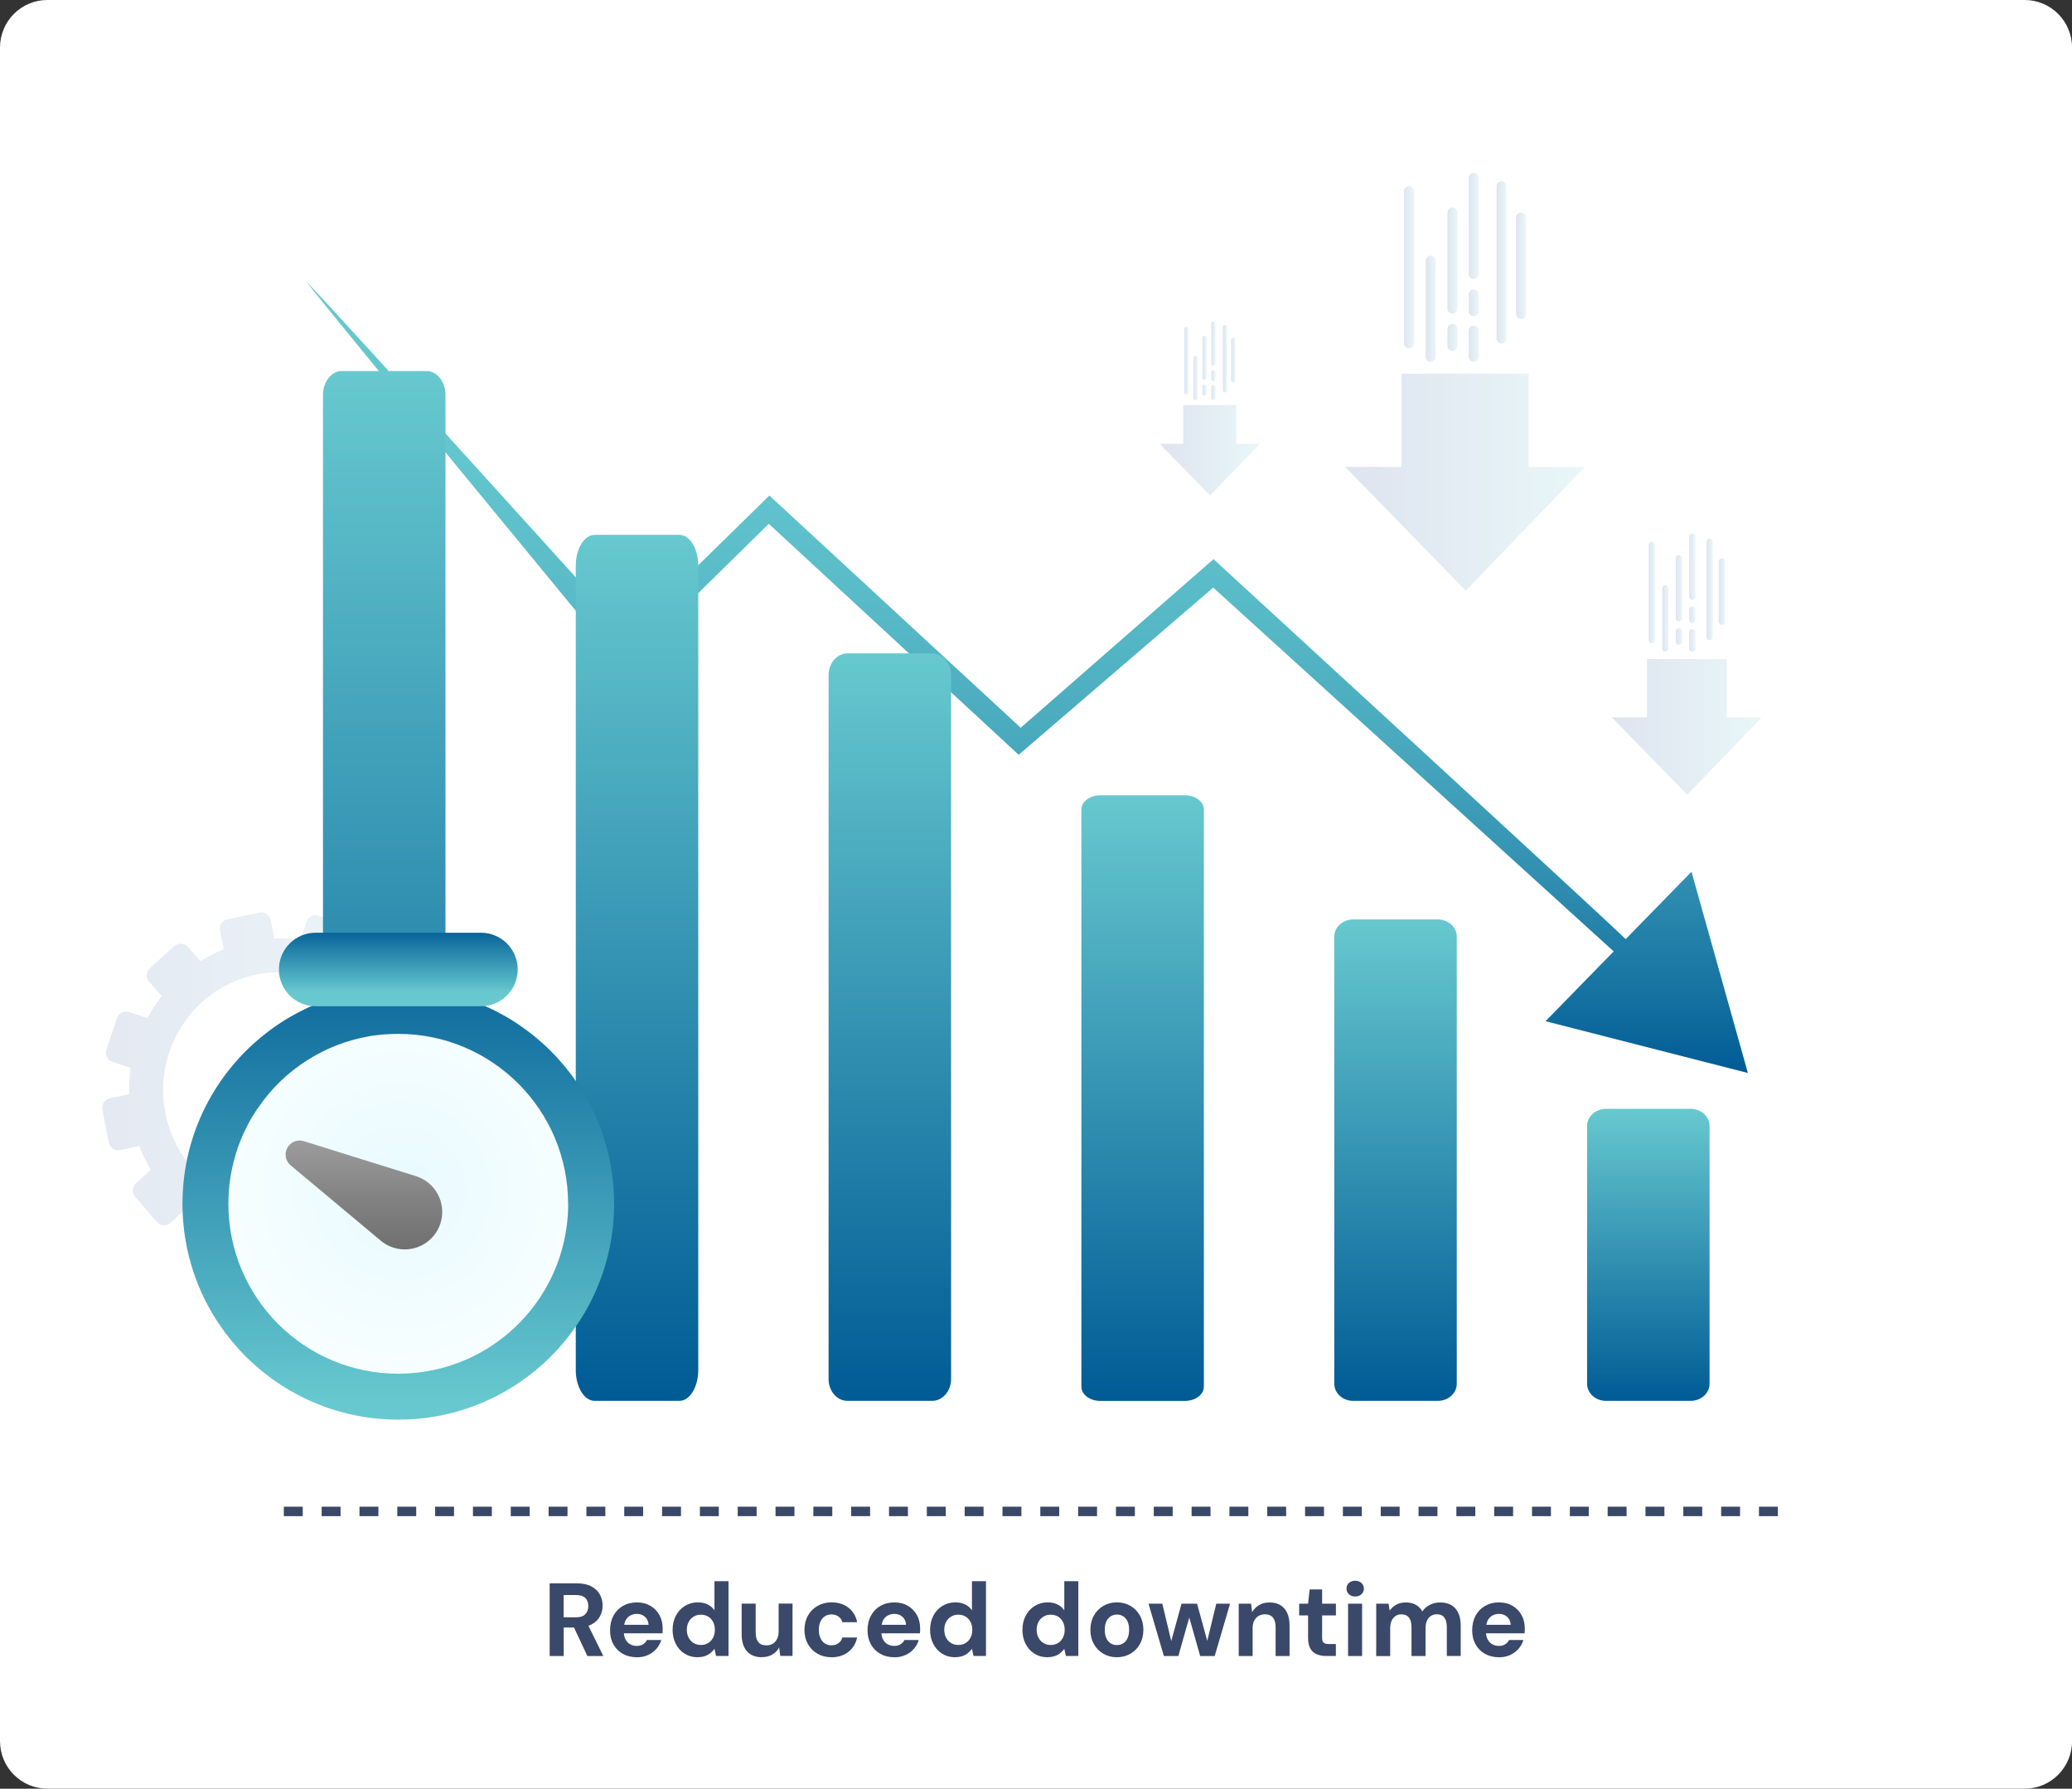 <svg xmlns="http://www.w3.org/2000/svg" xmlns:xlink="http://www.w3.org/1999/xlink" id="Layer_2" viewBox="0 0 420.71 363.1"><rect x="0" y="0" width="420.71" height="363.1" fill="#333333" stroke="none"/><defs><style>.cls-1{fill:url(#linear-gradient-15);}.cls-2{fill:url(#linear-gradient-13);}.cls-3{fill:url(#linear-gradient-28);}.cls-4{fill:url(#linear-gradient-42);}.cls-5{fill:url(#linear-gradient-2);}.cls-6{fill:url(#linear-gradient-25);}.cls-7{fill:url(#linear-gradient-10);}.cls-8{fill:url(#linear-gradient-12);}.cls-9{fill:url(#linear-gradient-40);}.cls-10{fill:url(#linear-gradient-27);}.cls-11{fill:url(#linear-gradient-37);}.cls-12{fill:#fff;}.cls-13{fill:url(#linear-gradient-39);}.cls-14{fill:url(#linear-gradient-26);}.cls-15{fill:url(#linear-gradient-4);}.cls-16{fill:url(#linear-gradient-35);}.cls-17{fill:url(#linear-gradient-30);}.cls-18{fill:url(#radial-gradient);}.cls-19{fill:url(#linear-gradient-3);}.cls-20{fill:url(#linear-gradient-34);}.cls-21{fill:url(#linear-gradient-5);}.cls-22{fill:url(#linear-gradient-38);}.cls-23{fill:url(#linear-gradient-22);}.cls-24{fill:url(#linear-gradient-24);}.cls-25{fill:#3a4869;}.cls-26{fill:url(#linear-gradient-33);}.cls-27{fill:url(#linear-gradient-8);}.cls-28{fill:url(#linear-gradient-14);}.cls-29{fill:url(#linear-gradient-29);}.cls-30{opacity:.15;}.cls-30,.cls-31{isolation:isolate;}.cls-32{fill:url(#linear-gradient-20);}.cls-33{fill:url(#linear-gradient-17);}.cls-34{fill:url(#linear-gradient-7);}.cls-35{fill:url(#linear-gradient-9);}.cls-36{fill:url(#linear-gradient-11);}.cls-37{fill:url(#linear-gradient-19);}.cls-38{fill:url(#linear-gradient-6);}.cls-39{fill:url(#linear-gradient-36);}.cls-40{fill:url(#linear-gradient-21);}.cls-41{fill:none;stroke:#3a4868;stroke-dasharray:3.84 3.84;stroke-width:1.92px;}.cls-42{fill:url(#linear-gradient-32);}.cls-43{fill:url(#linear-gradient-41);}.cls-44{fill:url(#linear-gradient-16);}.cls-45{fill:url(#linear-gradient-23);}.cls-46{fill:url(#linear-gradient-31);}.cls-47{fill:url(#linear-gradient-18);}.cls-31{fill:url(#linear-gradient);fill-opacity:.5;opacity:.24;}</style><linearGradient id="linear-gradient" x1="20.74" y1="1112.52" x2="92.52" y2="1112.52" gradientTransform="translate(0 -891)" gradientUnits="userSpaceOnUse"><stop offset="0" stop-color="#214896"></stop><stop offset="1" stop-color="#6ac9cf"></stop></linearGradient><linearGradient id="linear-gradient-2" x1="273.14" y1="448.71" x2="321.8" y2="448.71" gradientTransform="translate(0 546.59) scale(1 -1)" xlink:href="#linear-gradient"></linearGradient><linearGradient id="linear-gradient-3" x1="285.06" y1="492.34" x2="287.12" y2="492.34" gradientTransform="translate(0 546.59) scale(1 -1)" xlink:href="#linear-gradient"></linearGradient><linearGradient id="linear-gradient-4" x1="303.83" y1="493.32" x2="305.89" y2="493.32" gradientTransform="translate(0 546.59) scale(1 -1)" xlink:href="#linear-gradient"></linearGradient><linearGradient id="linear-gradient-5" x1="289.48" y1="483.91" x2="291.51" y2="483.91" gradientTransform="translate(0 546.59) scale(1 -1)" xlink:href="#linear-gradient"></linearGradient><linearGradient id="linear-gradient-6" x1="307.82" y1="492.63" x2="309.85" y2="492.63" gradientTransform="translate(0 546.59) scale(1 -1)" xlink:href="#linear-gradient"></linearGradient><linearGradient id="linear-gradient-7" x1="293.88" y1="493.7" x2="295.93" y2="493.7" gradientTransform="translate(0 546.59) scale(1 -1)" xlink:href="#linear-gradient"></linearGradient><linearGradient id="linear-gradient-8" x1="293.88" y1="478.1" x2="295.93" y2="478.1" gradientTransform="translate(0 546.59) scale(1 -1)" xlink:href="#linear-gradient"></linearGradient><linearGradient id="linear-gradient-9" x1="298.21" y1="500.71" x2="300.26" y2="500.71" gradientTransform="translate(0 546.59) scale(1 -1)" xlink:href="#linear-gradient"></linearGradient><linearGradient id="linear-gradient-10" x1="298.21" y1="485.1" x2="300.26" y2="485.1" gradientTransform="translate(0 546.59) scale(1 -1)" xlink:href="#linear-gradient"></linearGradient><linearGradient id="linear-gradient-11" x1="298.21" y1="476.83" x2="300.26" y2="476.83" gradientTransform="translate(0 546.59) scale(1 -1)" xlink:href="#linear-gradient"></linearGradient><linearGradient id="linear-gradient-12" x1="327.28" y1="399.02" x2="357.71" y2="399.02" gradientTransform="translate(0 546.59) scale(1 -1)" xlink:href="#linear-gradient"></linearGradient><linearGradient id="linear-gradient-13" x1="334.76" y1="426.31" x2="336.02" y2="426.31" gradientTransform="translate(0 546.59) scale(1 -1)" xlink:href="#linear-gradient"></linearGradient><linearGradient id="linear-gradient-14" x1="346.49" y1="426.93" x2="347.76" y2="426.93" gradientTransform="translate(0 546.59) scale(1 -1)" xlink:href="#linear-gradient"></linearGradient><linearGradient id="linear-gradient-15" x1="337.5" y1="421.04" x2="338.79" y2="421.04" gradientTransform="translate(0 546.59) scale(1 -1)" xlink:href="#linear-gradient"></linearGradient><linearGradient id="linear-gradient-16" x1="348.97" y1="426.49" x2="350.24" y2="426.49" gradientTransform="translate(0 546.59) scale(1 -1)" xlink:href="#linear-gradient"></linearGradient><linearGradient id="linear-gradient-17" x1="340.27" y1="427.17" x2="341.54" y2="427.17" gradientTransform="translate(0 546.59) scale(1 -1)" xlink:href="#linear-gradient"></linearGradient><linearGradient id="linear-gradient-18" x1="340.27" y1="417.41" x2="341.54" y2="417.41" gradientTransform="translate(0 546.59) scale(1 -1)" xlink:href="#linear-gradient"></linearGradient><linearGradient id="linear-gradient-19" x1="342.96" y1="431.55" x2="344.25" y2="431.55" gradientTransform="translate(0 546.59) scale(1 -1)" xlink:href="#linear-gradient"></linearGradient><linearGradient id="linear-gradient-20" x1="342.96" y1="421.79" x2="344.25" y2="421.79" gradientTransform="translate(0 546.59) scale(1 -1)" xlink:href="#linear-gradient"></linearGradient><linearGradient id="linear-gradient-21" x1="342.96" y1="416.61" x2="344.25" y2="416.61" gradientTransform="translate(0 546.59) scale(1 -1)" xlink:href="#linear-gradient"></linearGradient><linearGradient id="linear-gradient-22" x1="235.49" y1="455.19" x2="255.78" y2="455.19" gradientTransform="translate(0 546.59) scale(1 -1)" xlink:href="#linear-gradient"></linearGradient><linearGradient id="linear-gradient-23" x1="240.47" y1="473.37" x2="241.32" y2="473.37" gradientTransform="translate(0 546.59) scale(1 -1)" xlink:href="#linear-gradient"></linearGradient><linearGradient id="linear-gradient-24" x1="248.29" y1="473.79" x2="249.15" y2="473.79" gradientTransform="translate(0 546.59) scale(1 -1)" xlink:href="#linear-gradient"></linearGradient><linearGradient id="linear-gradient-25" x1="242.31" y1="469.86" x2="243.16" y2="469.86" gradientTransform="translate(0 546.59) scale(1 -1)" xlink:href="#linear-gradient"></linearGradient><linearGradient id="linear-gradient-26" x1="249.94" y1="473.51" x2="250.81" y2="473.51" gradientTransform="translate(0 546.59) scale(1 -1)" xlink:href="#linear-gradient"></linearGradient><linearGradient id="linear-gradient-27" x1="244.14" y1="473.95" x2="244.98" y2="473.95" gradientTransform="translate(0 546.59) scale(1 -1)" xlink:href="#linear-gradient"></linearGradient><linearGradient id="linear-gradient-28" x1="244.14" y1="467.44" x2="244.98" y2="467.44" gradientTransform="translate(0 546.59) scale(1 -1)" xlink:href="#linear-gradient"></linearGradient><linearGradient id="linear-gradient-29" x1="245.94" y1="476.87" x2="246.79" y2="476.87" gradientTransform="translate(0 546.59) scale(1 -1)" xlink:href="#linear-gradient"></linearGradient><linearGradient id="linear-gradient-30" x1="245.94" y1="470.36" x2="246.79" y2="470.36" gradientTransform="translate(0 546.59) scale(1 -1)" xlink:href="#linear-gradient"></linearGradient><linearGradient id="linear-gradient-31" x1="245.94" y1="466.91" x2="246.79" y2="466.91" gradientTransform="translate(0 546.59) scale(1 -1)" xlink:href="#linear-gradient"></linearGradient><linearGradient id="linear-gradient-32" x1="61.96" y1="56.76" x2="61.96" y2="57.02" gradientUnits="userSpaceOnUse"><stop offset="0" stop-color="#67c9cf"></stop><stop offset=".22" stop-color="#63c5cd"></stop><stop offset=".4" stop-color="#59bbc7"></stop><stop offset=".58" stop-color="#49a9be"></stop><stop offset=".75" stop-color="#3190b1"></stop><stop offset=".91" stop-color="#1470a0"></stop><stop offset="1" stop-color="#005b95"></stop></linearGradient><linearGradient id="linear-gradient-33" x1="208.49" y1="57.02" x2="208.49" y2="217.8" xlink:href="#linear-gradient-32"></linearGradient><linearGradient id="linear-gradient-34" x1="129.35" y1="999.57" x2="129.35" y2="1175.37" gradientTransform="translate(0 -891)" gradientUnits="userSpaceOnUse"><stop offset="0" stop-color="#67c9cf"></stop><stop offset="1" stop-color="#005b95"></stop></linearGradient><linearGradient id="linear-gradient-35" x1="180.68" y1="1023.63" x2="180.68" xlink:href="#linear-gradient-34"></linearGradient><linearGradient id="linear-gradient-36" x1="232.01" y1="1052.44" x2="232.01" xlink:href="#linear-gradient-34"></linearGradient><linearGradient id="linear-gradient-37" x1="283.36" y1="1077.64" x2="283.36" xlink:href="#linear-gradient-34"></linearGradient><linearGradient id="linear-gradient-38" x1="334.69" y1="1116.09" x2="334.69" xlink:href="#linear-gradient-34"></linearGradient><linearGradient id="linear-gradient-39" x1="78.01" y1="966.32" x2="78.01" xlink:href="#linear-gradient-34"></linearGradient><linearGradient id="linear-gradient-40" x1="-234.17" y1="1101.86" x2="-234.17" y2="1038.87" gradientTransform="translate(446.77 -1434.35) scale(1.56)" xlink:href="#linear-gradient-34"></linearGradient><radialGradient id="radial-gradient" cx="-234.17" cy="1074.37" fx="-234.17" fy="1074.37" r="22.08" gradientTransform="translate(446.77 -1434.35) scale(1.56)" gradientUnits="userSpaceOnUse"><stop offset="0" stop-color="#e7faff"></stop><stop offset=".27" stop-color="#ecfbff"></stop><stop offset="1" stop-color="#f6feff"></stop></radialGradient><linearGradient id="linear-gradient-41" x1="-238.64" y1="1082.34" x2="-238.64" y2="1065.63" gradientTransform="translate(446.77 -1434.35) scale(1.56)" gradientUnits="userSpaceOnUse"><stop offset="0" stop-color="#6f6f6f"></stop><stop offset="0" stop-color="#6f6f6f"></stop><stop offset=".38" stop-color="gray"></stop><stop offset="1" stop-color="#a4a4a4"></stop></linearGradient><linearGradient id="linear-gradient-42" x1="-234.17" y1="1048.62" x2="-234.17" y2="1040.18" gradientTransform="translate(446.77 -1434.35) scale(1.56)" xlink:href="#linear-gradient-34"></linearGradient></defs><g id="Layer_1-2"><path class="cls-12" d="M0,9.66C0,4.32,4.3,0,9.61,0h401.5c5.3,0,9.61,4.32,9.61,9.66v343.77c0,5.34-4.3,9.66-9.61,9.66H9.61c-5.3,0-9.61-4.32-9.61-9.66V9.66Z"></path><path class="cls-41" d="M57.63,306.81h305.45"></path><path class="cls-31" d="M44.66,188.88l.77,3.82c-1.65.67-3.23,1.47-4.73,2.41l-2.57-2.91c-.7-.8-1.91-.86-2.71-.14l-4.99,4.46c-.8.71-.88,1.94-.17,2.74l2.59,2.95c-1.1,1.4-2.07,2.89-2.92,4.46l-3.73-1.24c-1.01-.33-2.09.23-2.45,1.24l-2.15,6.4c-.34,1.03.2,2.12,1.2,2.47l3.75,1.25c-.27,1.75-.37,3.53-.34,5.34l-3.9.83c-1.05.23-1.72,1.27-1.52,2.32l1.3,6.66c.21,1.07,1.23,1.75,2.28,1.52l3.92-.83c.64,1.7,1.43,3.31,2.34,4.82l-2.99,2.71c-.81.73-.88,1.98-.19,2.79l4.43,5.12c.71.83,1.94.9,2.75.16l2.99-2.71c1.4,1.13,2.88,2.12,4.43,2.99l-1.27,3.86c-.34,1.04.21,2.18,1.23,2.52l6.41,2.17c1.03.34,2.14-.23,2.48-1.27l1.25-3.83c1.75.27,3.55.37,5.36.31l.8,3.96c.21,1.08,1.25,1.78,2.32,1.55l6.63-1.4c1.05-.23,1.74-1.28,1.51-2.37l-.81-3.92c1.7-.68,3.31-1.5,4.83-2.45l2.61,2.96c.73.83,1.97.9,2.76.16l5.03-4.59c.8-.73.87-2,.14-2.81l-2.59-2.94c1.11-1.44,2.09-2.98,2.95-4.59l3.68,1.23c1.03.34,2.12-.23,2.47-1.27l2.07-6.5c.33-1.04-.24-2.15-1.27-2.49l-3.65-1.21c.24-1.78.33-3.62.26-5.46l3.75-.8c1.05-.23,1.72-1.27,1.5-2.32l-1.43-6.63c-.23-1.05-1.25-1.74-2.31-1.51l-3.73.78c-.68-1.7-1.5-3.32-2.45-4.83l2.82-2.55c.8-.71.86-1.95.14-2.75l-4.47-4.99c-.71-.8-1.94-.87-2.72-.14l-2.84,2.57c-1.41-1.1-2.91-2.08-4.49-2.92l1.18-3.65c.33-1.01-.23-2.11-1.24-2.44l-6.31-2.07c-1.01-.33-2.09.23-2.42,1.24l-1.2,3.65c-1.74-.24-3.51-.33-5.3-.26l-.78-3.79c-.21-1.04-1.23-1.71-2.27-1.48l-6.5,1.37c-1.04.21-1.71,1.24-1.5,2.28v-.03h0ZM33.59,225.98c-2.57-12.88,5.66-25.44,18.34-28.12s25.14,5.5,27.85,18.34c2.71,12.93-5.47,25.67-18.3,28.37-12.83,2.71-25.32-5.64-27.89-18.6Z"></path><path class="cls-25" d="M111.61,336.16v-14.75h5.5c1.19,0,2.18.2,2.95.61.77.41,1.35.95,1.73,1.63.38.68.57,1.44.57,2.27s-.18,1.52-.55,2.2-.94,1.23-1.72,1.64c-.78.42-1.78.62-3,.62h-2.63v5.78h-2.85ZM114.45,328.31h2.49c.86,0,1.49-.21,1.9-.63.41-.42.61-.98.61-1.67s-.2-1.23-.6-1.63c-.4-.4-1.04-.6-1.91-.6h-2.49v4.53ZM119.26,336.16l-3.04-6.49h3.08l3.2,6.49h-3.25Z"></path><path class="cls-25" d="M129.31,336.41c-1.07,0-2.01-.23-2.83-.68-.82-.46-1.46-1.1-1.92-1.92-.46-.82-.69-1.77-.69-2.86s.22-2.09.67-2.94c.45-.85,1.08-1.52,1.91-2,.82-.48,1.77-.73,2.86-.73s1.97.23,2.76.7,1.4,1.09,1.83,1.88.65,1.68.65,2.68v.47c0,.18-.01.35-.04.54h-8.62v-1.73h5.8c-.04-.69-.29-1.23-.73-1.62-.44-.39-.99-.59-1.65-.59-.48,0-.92.11-1.33.33s-.73.55-.96,1c-.23.45-.35,1.02-.35,1.71v.61c0,.58.11,1.08.33,1.51s.52.76.92.99c.39.23.85.35,1.37.35s.95-.11,1.3-.34c.34-.22.6-.51.77-.86h2.91c-.2.66-.53,1.26-.99,1.79-.46.53-1.03.96-1.71,1.26-.67.31-1.43.46-2.25.46Z"></path><path class="cls-25" d="M141.62,336.41c-.97,0-1.84-.24-2.6-.72-.77-.48-1.37-1.14-1.8-1.98-.44-.84-.65-1.79-.65-2.85s.22-2.04.66-2.88c.44-.84,1.05-1.5,1.83-1.98.78-.48,1.65-.73,2.62-.73.76,0,1.43.14,2,.42.58.28,1.04.68,1.39,1.2v-5.92h2.85v15.18h-2.53l-.32-1.45c-.21.29-.47.58-.79.84-.32.27-.69.48-1.13.63-.44.15-.95.23-1.54.23ZM142.3,333.92c.56,0,1.06-.13,1.49-.39.43-.26.76-.62,1-1.09.24-.46.36-1,.36-1.6s-.12-1.14-.36-1.6c-.24-.46-.57-.83-1-1.08-.43-.26-.92-.39-1.49-.39s-1.02.13-1.45.39-.78.62-1.02,1.08c-.25.46-.37.99-.37,1.58,0,.62.12,1.16.37,1.62.25.46.58.83,1.01,1.09s.92.39,1.46.39Z"></path><path class="cls-25" d="M154.67,336.41c-.86,0-1.59-.18-2.2-.54s-1.08-.89-1.4-1.58-.48-1.56-.48-2.58v-6.18h2.85v5.88c0,.86.18,1.5.54,1.94.36.44.91.65,1.66.65.48,0,.9-.11,1.26-.33.37-.22.66-.53.87-.95.22-.42.33-.92.33-1.53v-5.67h2.82v10.62h-2.49l-.23-1.73c-.31.6-.77,1.09-1.37,1.44-.6.36-1.32.54-2.15.54Z"></path><path class="cls-25" d="M168.83,336.41c-1.07,0-2.02-.24-2.85-.72s-1.48-1.13-1.94-1.96c-.46-.83-.7-1.78-.7-2.85s.23-2.06.7-2.9c.46-.84,1.11-1.5,1.94-1.98.83-.48,1.78-.73,2.85-.73,1.36,0,2.51.36,3.44,1.08.93.72,1.52,1.7,1.77,2.95h-3.01c-.13-.49-.39-.88-.79-1.16s-.87-.42-1.42-.42c-.49,0-.93.12-1.32.37-.39.25-.69.6-.91,1.08s-.33,1.03-.33,1.68c0,.49.06.93.19,1.32.13.39.3.72.53.99.22.27.5.48.81.62.32.14.66.21,1.02.21s.7-.06,1-.19c.3-.13.56-.31.77-.54.21-.23.36-.52.44-.85h3.01c-.25,1.22-.85,2.2-1.78,2.92-.93.72-2.08,1.09-3.42,1.09Z"></path><path class="cls-25" d="M181.59,336.41c-1.07,0-2.01-.23-2.83-.68-.82-.46-1.46-1.1-1.92-1.92-.46-.82-.69-1.77-.69-2.86s.22-2.09.67-2.94c.45-.85,1.08-1.52,1.91-2,.82-.48,1.77-.73,2.86-.73s1.97.23,2.76.7,1.4,1.09,1.83,1.88.65,1.68.65,2.68v.47c0,.18-.01.35-.04.54h-8.62v-1.73h5.8c-.04-.69-.29-1.23-.73-1.62-.44-.39-.99-.59-1.65-.59-.48,0-.92.11-1.33.33s-.73.55-.96,1c-.23.45-.35,1.02-.35,1.71v.61c0,.58.11,1.08.33,1.51s.52.76.92.99c.39.23.85.35,1.37.35s.95-.11,1.3-.34c.34-.22.6-.51.77-.86h2.91c-.2.66-.53,1.26-.99,1.79-.46.53-1.03.96-1.71,1.26-.67.31-1.43.46-2.25.46Z"></path><path class="cls-25" d="M193.9,336.41c-.97,0-1.84-.24-2.6-.72-.77-.48-1.37-1.14-1.8-1.98-.44-.84-.65-1.79-.65-2.85s.22-2.04.66-2.88c.44-.84,1.05-1.5,1.83-1.98.78-.48,1.65-.73,2.62-.73.76,0,1.43.14,2,.42.58.28,1.04.68,1.39,1.2v-5.92h2.85v15.18h-2.53l-.32-1.45c-.21.29-.47.58-.79.84-.32.27-.69.48-1.13.63-.44.15-.95.23-1.54.23ZM194.57,333.92c.56,0,1.06-.13,1.49-.39.43-.26.76-.62,1-1.09.24-.46.36-1,.36-1.6s-.12-1.14-.36-1.6c-.24-.46-.57-.83-1-1.08-.43-.26-.92-.39-1.49-.39s-1.02.13-1.45.39-.78.62-1.02,1.08c-.25.46-.37.99-.37,1.58,0,.62.12,1.16.37,1.62.25.46.58.83,1.01,1.09s.92.39,1.46.39Z"></path><path class="cls-25" d="M212.65,336.41c-.97,0-1.84-.24-2.6-.72-.77-.48-1.37-1.14-1.8-1.98-.44-.84-.65-1.79-.65-2.85s.22-2.04.66-2.88c.44-.84,1.05-1.5,1.83-1.98.78-.48,1.65-.73,2.62-.73.76,0,1.43.14,2,.42.58.28,1.04.68,1.39,1.2v-5.92h2.85v15.18h-2.53l-.32-1.45c-.21.29-.47.58-.79.84-.32.27-.69.48-1.13.63-.44.15-.95.23-1.54.23ZM213.33,333.92c.56,0,1.06-.13,1.49-.39.43-.26.76-.62,1-1.09.24-.46.36-1,.36-1.6s-.12-1.14-.36-1.6c-.24-.46-.57-.83-1-1.08-.43-.26-.92-.39-1.49-.39s-1.02.13-1.45.39-.78.62-1.02,1.08c-.25.46-.37.99-.37,1.58,0,.62.12,1.16.37,1.62.25.46.58.83,1.01,1.09s.92.39,1.46.39Z"></path><path class="cls-25" d="M226.76,336.41c-1.01,0-1.92-.24-2.73-.71-.81-.47-1.45-1.12-1.92-1.96s-.71-1.79-.71-2.88.24-2.08.71-2.92,1.11-1.49,1.93-1.96,1.73-.71,2.74-.71,1.94.24,2.75.71c.81.47,1.45,1.12,1.92,1.96s.71,1.8.71,2.9-.24,2.06-.71,2.9-1.11,1.49-1.93,1.96c-.82.47-1.74.71-2.76.71ZM226.76,333.94c.48,0,.9-.11,1.28-.34.37-.22.67-.57.89-1.03s.33-1.04.33-1.73-.11-1.26-.33-1.72-.51-.8-.89-1.03c-.37-.23-.79-.35-1.25-.35s-.86.12-1.24.35c-.38.23-.68.58-.9,1.03s-.33,1.03-.33,1.72.11,1.26.33,1.73.51.81.89,1.03c.37.23.78.34,1.23.34Z"></path><path class="cls-25" d="M236.32,336.16l-3.12-10.62h2.8l2.07,8.62-.53-.02,2.36-8.6h3.16l2.36,8.6-.55.02,2.09-8.62h2.8l-3.12,10.62h-2.95l-2.51-8.85h.59l-2.51,8.85h-2.95Z"></path><path class="cls-25" d="M251.52,336.16v-10.62h2.51l.21,1.73c.32-.59.78-1.07,1.38-1.43.6-.37,1.31-.55,2.14-.55.89,0,1.63.18,2.23.55s1.06.9,1.38,1.6c.32.7.47,1.57.47,2.59v6.13h-2.83v-5.86c0-.84-.18-1.49-.54-1.94-.36-.45-.91-.67-1.65-.67-.48,0-.9.11-1.28.34-.37.22-.66.54-.88.96-.21.41-.32.92-.32,1.51v5.67h-2.84Z"></path><path class="cls-25" d="M269.31,336.16c-.75,0-1.39-.12-1.95-.35-.56-.23-.99-.62-1.3-1.16-.31-.54-.46-1.28-.46-2.22v-4.51h-1.81v-2.38h1.81l.32-2.89h2.53v2.89h2.8v2.38h-2.8v4.55c0,.48.11.81.32.99s.57.27,1.08.27h1.39v2.42h-1.92Z"></path><path class="cls-25" d="M275.15,324.08c-.51,0-.92-.15-1.25-.45-.33-.3-.5-.68-.5-1.15s.16-.85.5-1.15c.33-.3.75-.45,1.25-.45s.95.15,1.28.45c.33.3.5.68.5,1.15s-.17.85-.5,1.15c-.33.3-.76.45-1.28.45ZM273.72,336.16v-10.62h2.85v10.62h-2.85Z"></path><path class="cls-25" d="M279.43,336.16v-10.62h2.51l.23,1.41c.34-.51.78-.91,1.34-1.21.55-.3,1.19-.45,1.91-.45.53,0,1.01.07,1.43.21s.8.34,1.13.61c.33.27.6.6.81,1.01.39-.58.91-1.03,1.54-1.35.63-.32,1.32-.48,2.07-.48.93,0,1.7.19,2.32.56.62.37,1.08.91,1.4,1.61.32.7.47,1.57.47,2.59v6.11h-2.82v-5.86c0-.84-.17-1.49-.5-1.94-.33-.45-.84-.67-1.53-.67-.45,0-.85.11-1.2.34s-.62.55-.81.97c-.19.42-.28.93-.28,1.52v5.65h-2.85v-5.86c0-.84-.17-1.49-.51-1.94-.34-.45-.86-.67-1.56-.67-.44,0-.83.11-1.17.34-.34.22-.61.55-.8.97-.19.42-.29.93-.29,1.52v5.65h-2.84Z"></path><path class="cls-25" d="M304.36,336.41c-1.07,0-2.01-.23-2.83-.68-.82-.46-1.46-1.1-1.92-1.92-.46-.82-.69-1.77-.69-2.86s.22-2.09.67-2.94c.45-.85,1.08-1.52,1.91-2,.82-.48,1.77-.73,2.86-.73s1.97.23,2.76.7,1.4,1.09,1.83,1.88.65,1.68.65,2.68v.47c0,.18-.01.35-.04.54h-8.62v-1.73h5.8c-.04-.69-.29-1.23-.73-1.62-.44-.39-.99-.59-1.65-.59-.48,0-.92.11-1.33.33s-.73.55-.96,1c-.23.45-.35,1.02-.35,1.71v.61c0,.58.11,1.08.33,1.51s.52.76.92.99c.39.23.85.35,1.37.35s.95-.11,1.3-.34c.34-.22.6-.51.77-.86h2.91c-.2.66-.53,1.26-.99,1.79-.46.53-1.03.96-1.71,1.26-.67.31-1.43.46-2.25.46Z"></path><g class="cls-30"><polygon class="cls-5" points="310.37 94.78 310.37 75.86 284.57 75.86 284.57 94.78 273.14 94.78 297.62 119.91 321.8 94.78 310.37 94.78"></polygon><path class="cls-19" d="M286.1,70.73h0c-.55,0-1.01-.46-1.01-1.01v-30.93c0-.55.46-1.01,1.01-1.01h0c.55,0,1.01.46,1.01,1.01v30.93c0,.55-.46,1.01-1.01,1.01Z"></path><path class="cls-15" d="M304.87,69.75h0c-.55,0-1.01-.46-1.01-1.01v-30.93c0-.55.46-1.01,1.01-1.01h0c.55,0,1.01.46,1.01,1.01v30.93c0,.55-.46,1.01-1.01,1.01Z"></path><path class="cls-21" d="M290.5,73.46h0c-.55,0-1.01-.46-1.01-1.01v-19.54c0-.55.46-1.01,1.01-1.01h0c.55,0,1.01.46,1.01,1.01v19.54c0,.55-.46,1.01-1.01,1.01Z"></path><path class="cls-38" d="M308.83,64.74h0c-.55,0-1.01-.46-1.01-1.01v-19.54c0-.55.46-1.01,1.01-1.01h0c.55,0,1.01.46,1.01,1.01v19.54c0,.55-.46,1.01-1.01,1.01Z"></path><path class="cls-34" d="M294.92,63.67h0c-.55,0-1.01-.46-1.01-1.01v-19.54c0-.55.46-1.01,1.01-1.01h0c.55,0,1.01.46,1.01,1.01v19.54c0,.55-.46,1.01-1.01,1.01Z"></path><path class="cls-27" d="M294.92,71.22h0c-.55,0-1.01-.46-1.01-1.01v-3.44c0-.55.46-1.01,1.01-1.01h0c.55,0,1.01.46,1.01,1.01v3.44c0,.55-.46,1.01-1.01,1.01Z"></path><path class="cls-35" d="M299.22,56.66h0c-.55,0-1.01-.46-1.01-1.01v-19.54c0-.55.46-1.01,1.01-1.01h0c.55,0,1.01.46,1.01,1.01v19.54c0,.55-.46,1.01-1.01,1.01Z"></path><path class="cls-7" d="M299.22,64.22h0c-.55,0-1.01-.46-1.01-1.01v-3.44c0-.55.46-1.01,1.01-1.01h0c.55,0,1.01.46,1.01,1.01v3.44c0,.55-.46,1.01-1.01,1.01Z"></path><path class="cls-36" d="M299.22,73.43h0c-.55,0-1.01-.46-1.01-1.01v-5.31c0-.55.46-1.01,1.01-1.01h0c.55,0,1.01.46,1.01,1.01v5.31c0,.55-.46,1.01-1.01,1.01Z"></path><polygon class="cls-8" points="350.57 145.62 350.57 133.79 334.43 133.79 334.43 145.62 327.28 145.62 342.59 161.34 357.71 145.62 350.57 145.62"></polygon><path class="cls-2" d="M335.39,130.58h0c-.35,0-.63-.29-.63-.63v-19.35c0-.35.29-.63.63-.63h0c.35,0,.63.29.63.63v19.35c0,.35-.29.63-.63.63Z"></path><path class="cls-28" d="M347.13,129.97h0c-.35,0-.63-.29-.63-.63v-19.35c0-.35.29-.63.63-.63h0c.35,0,.63.29.63.63v19.35c0,.35-.29.63-.63.63Z"></path><path class="cls-1" d="M338.14,132.29h0c-.35,0-.63-.29-.63-.63v-12.22c0-.35.29-.63.63-.63h0c.35,0,.63.29.63.63v12.22c0,.35-.29.63-.63.63Z"></path><path class="cls-44" d="M349.61,126.84h0c-.35,0-.63-.29-.63-.63v-12.22c0-.35.29-.63.63-.63h0c.35,0,.63.29.63.63v12.22c0,.35-.29.63-.63.63Z"></path><path class="cls-33" d="M340.9,126.16h0c-.35,0-.63-.29-.63-.63v-12.22c0-.35.29-.63.63-.63h0c.35,0,.63.29.63.63v12.22c0,.35-.29.63-.63.63Z"></path><path class="cls-47" d="M340.9,130.89h0c-.35,0-.63-.29-.63-.63v-2.15c0-.35.29-.63.63-.63h0c.35,0,.63.29.63.63v2.15c0,.35-.29.63-.63.63Z"></path><path class="cls-37" d="M343.61,121.78h0c-.35,0-.63-.29-.63-.63v-12.22c0-.35.29-.63.63-.63h0c.35,0,.63.29.63.63v12.22c0,.35-.29.63-.63.63Z"></path><path class="cls-32" d="M343.61,126.51h0c-.35,0-.63-.29-.63-.63v-2.15c0-.35.29-.63.63-.63h0c.35,0,.63.29.63.63v2.15c0,.35-.29.63-.63.63Z"></path><path class="cls-40" d="M343.61,132.27h0c-.35,0-.63-.29-.63-.63v-3.32c0-.35.29-.63.63-.63h0c.35,0,.63.29.63.63v3.32c0,.35-.29.63-.63.63Z"></path><polygon class="cls-23" points="251.02 90.1 251.02 82.22 240.26 82.22 240.26 90.1 235.49 90.1 245.7 100.59 255.78 90.1 251.02 90.1"></polygon><path class="cls-45" d="M240.89,80.09h0c-.23,0-.42-.19-.42-.42v-12.89c0-.23.19-.42.42-.42h0c.23,0,.42.19.42.42v12.89c0,.23-.19.42-.42.42Z"></path><path class="cls-24" d="M248.71,79.67h0c-.23,0-.42-.19-.42-.42v-12.89c0-.23.19-.42.42-.42h0c.23,0,.42.19.42.42v12.89c0,.23-.19.42-.42.42Z"></path><path class="cls-6" d="M242.74,81.22h0c-.23,0-.42-.19-.42-.42v-8.15c0-.23.19-.42.42-.42h0c.23,0,.42.19.42.42v8.15c0,.23-.19.42-.42.42Z"></path><path class="cls-14" d="M250.38,77.57h0c-.23,0-.42-.19-.42-.42v-8.15c0-.23.19-.42.42-.42h0c.23,0,.42.19.42.42v8.15c0,.23-.19.42-.42.42Z"></path><path class="cls-10" d="M244.56,77.13h0c-.23,0-.42-.19-.42-.42v-8.15c0-.23.19-.42.42-.42h0c.23,0,.42.19.42.42v8.15c0,.23-.19.42-.42.42Z"></path><path class="cls-3" d="M244.56,80.28h0c-.23,0-.42-.19-.42-.42v-1.42c0-.23.19-.42.42-.42h0c.23,0,.42.19.42.42v1.42c0,.23-.19.42-.42.42Z"></path><path class="cls-29" d="M246.37,74.21h0c-.23,0-.42-.19-.42-.42v-8.15c0-.23.19-.42.42-.42h0c.23,0,.42.19.42.42v8.15c0,.23-.19.42-.42.42Z"></path><path class="cls-17" d="M246.37,77.36h0c-.23,0-.42-.19-.42-.42v-1.42c0-.23.19-.42.42-.42h0c.23,0,.42.19.42.42v1.42c0,.23-.19.42-.42.42Z"></path><path class="cls-46" d="M246.37,81.2h0c-.23,0-.42-.19-.42-.42v-2.21c0-.23.19-.42.42-.42h0c.23,0,.42.19.42.42v2.21c0,.23-.19.42-.42.42Z"></path></g><path class="cls-42" d="M61.84,56.78c.08.08.16.16.24.25-.07-.09-.14-.18-.2-.27l-.04.02Z"></path><path class="cls-26" d="M354.9,217.8l-11.45-40.84-13.37,13.68c-1.7-1.88-83.68-77.14-83.68-77.14l-39.15,34.23-51.03-47.14-28.81,28.22S67.96,62.99,62.08,57.02c5.08,6.67,64.33,78.48,64.33,78.48l29.69-29.17,50.74,46.89,39.5-33.94s79.43,72.14,81.31,73.85l-13.84,14.17,41.09,10.51Z"></path><g id="Bars"><path class="cls-20" d="M120.75,108.57h17.19c2.12,0,3.84,2.8,3.84,6.26v163.28c0,3.46-1.72,6.26-3.84,6.26h-17.19c-2.12,0-3.84-2.8-3.84-6.26V114.83c0-3.46,1.72-6.26,3.84-6.26Z"></path><path class="cls-16" d="M172.08,132.63h17.19c2.12,0,3.84,1.98,3.84,4.42v142.9c0,2.44-1.72,4.42-3.84,4.42h-17.19c-2.12,0-3.84-1.98-3.84-4.42v-142.9c0-2.44,1.72-4.42,3.84-4.42Z"></path><path class="cls-39" d="M223.41,161.44h17.19c2.12,0,3.84,1.29,3.84,2.89v117.16c0,1.6-1.72,2.89-3.84,2.89h-17.19c-2.12,0-3.84-1.29-3.84-2.89v-117.16c0-1.6,1.72-2.89,3.84-2.89Z"></path><path class="cls-11" d="M274.76,186.64h17.19c2.12,0,3.84,1.56,3.84,3.48v90.77c0,1.92-1.72,3.48-3.84,3.48h-17.19c-2.12,0-3.84-1.56-3.84-3.48v-90.77c0-1.92,1.72-3.48,3.84-3.48Z"></path><path class="cls-22" d="M326.09,225.09h17.19c2.12,0,3.84,1.56,3.84,3.48v52.32c0,1.92-1.72,3.48-3.84,3.48h-17.19c-2.12,0-3.84-1.56-3.84-3.48v-52.32c0-1.92,1.72-3.48,3.84-3.48Z"></path><path class="cls-13" d="M69.42,75.32h17.19c2.12,0,3.84,2.17,3.84,4.85v199.36c0,2.68-1.72,4.85-3.84,4.85h-17.19c-2.12,0-3.84-2.17-3.84-4.85V80.16c0-2.68,1.72-4.85,3.84-4.85Z"></path></g><circle class="cls-9" cx="80.87" cy="244.36" r="43.82"></circle><path class="cls-18" d="M115.37,244.36c0,1.59-.11,3.13-.32,4.66-2.16,16-15.25,28.49-31.53,29.73-.88.07-1.75.11-2.65.11-19.06,0-34.5-15.44-34.5-34.5,0-2.89.35-5.71,1.04-8.39.62-2.54,1.53-4.96,2.7-7.24.11-.24.24-.48.37-.73.37-.71.78-1.38,1.21-2.05.28-.45.54-.86.86-1.27,2.61-3.8,5.99-7.03,9.88-9.49,3.67-2.33,7.8-3.97,12.21-4.77.48-.11.99-.19,1.49-.24.32-.04.63-.07.95-.11.43-.06.84-.09,1.29-.11.82-.06,1.64-.09,2.48-.09,19.06,0,34.5,15.44,34.5,34.5Z"></path><path class="cls-43" d="M77.3,251.84l-18.28-15.28c-1.21-1.01-1.37-2.81-.36-4.02.76-.91,1.97-1.23,3.04-.89l22.75,7.1c4.01,1.25,6.25,5.52,5,9.53s-5.52,6.25-9.53,5c-.97-.3-1.87-.81-2.61-1.42Z"></path><path class="cls-4" d="M64.09,189.34h33.57c4.12,0,7.46,3.34,7.46,7.46h0c0,4.12-3.34,7.46-7.46,7.46h-33.57c-4.12,0-7.46-3.34-7.46-7.46h0c0-4.12,3.34-7.46,7.46-7.46Z"></path></g></svg>